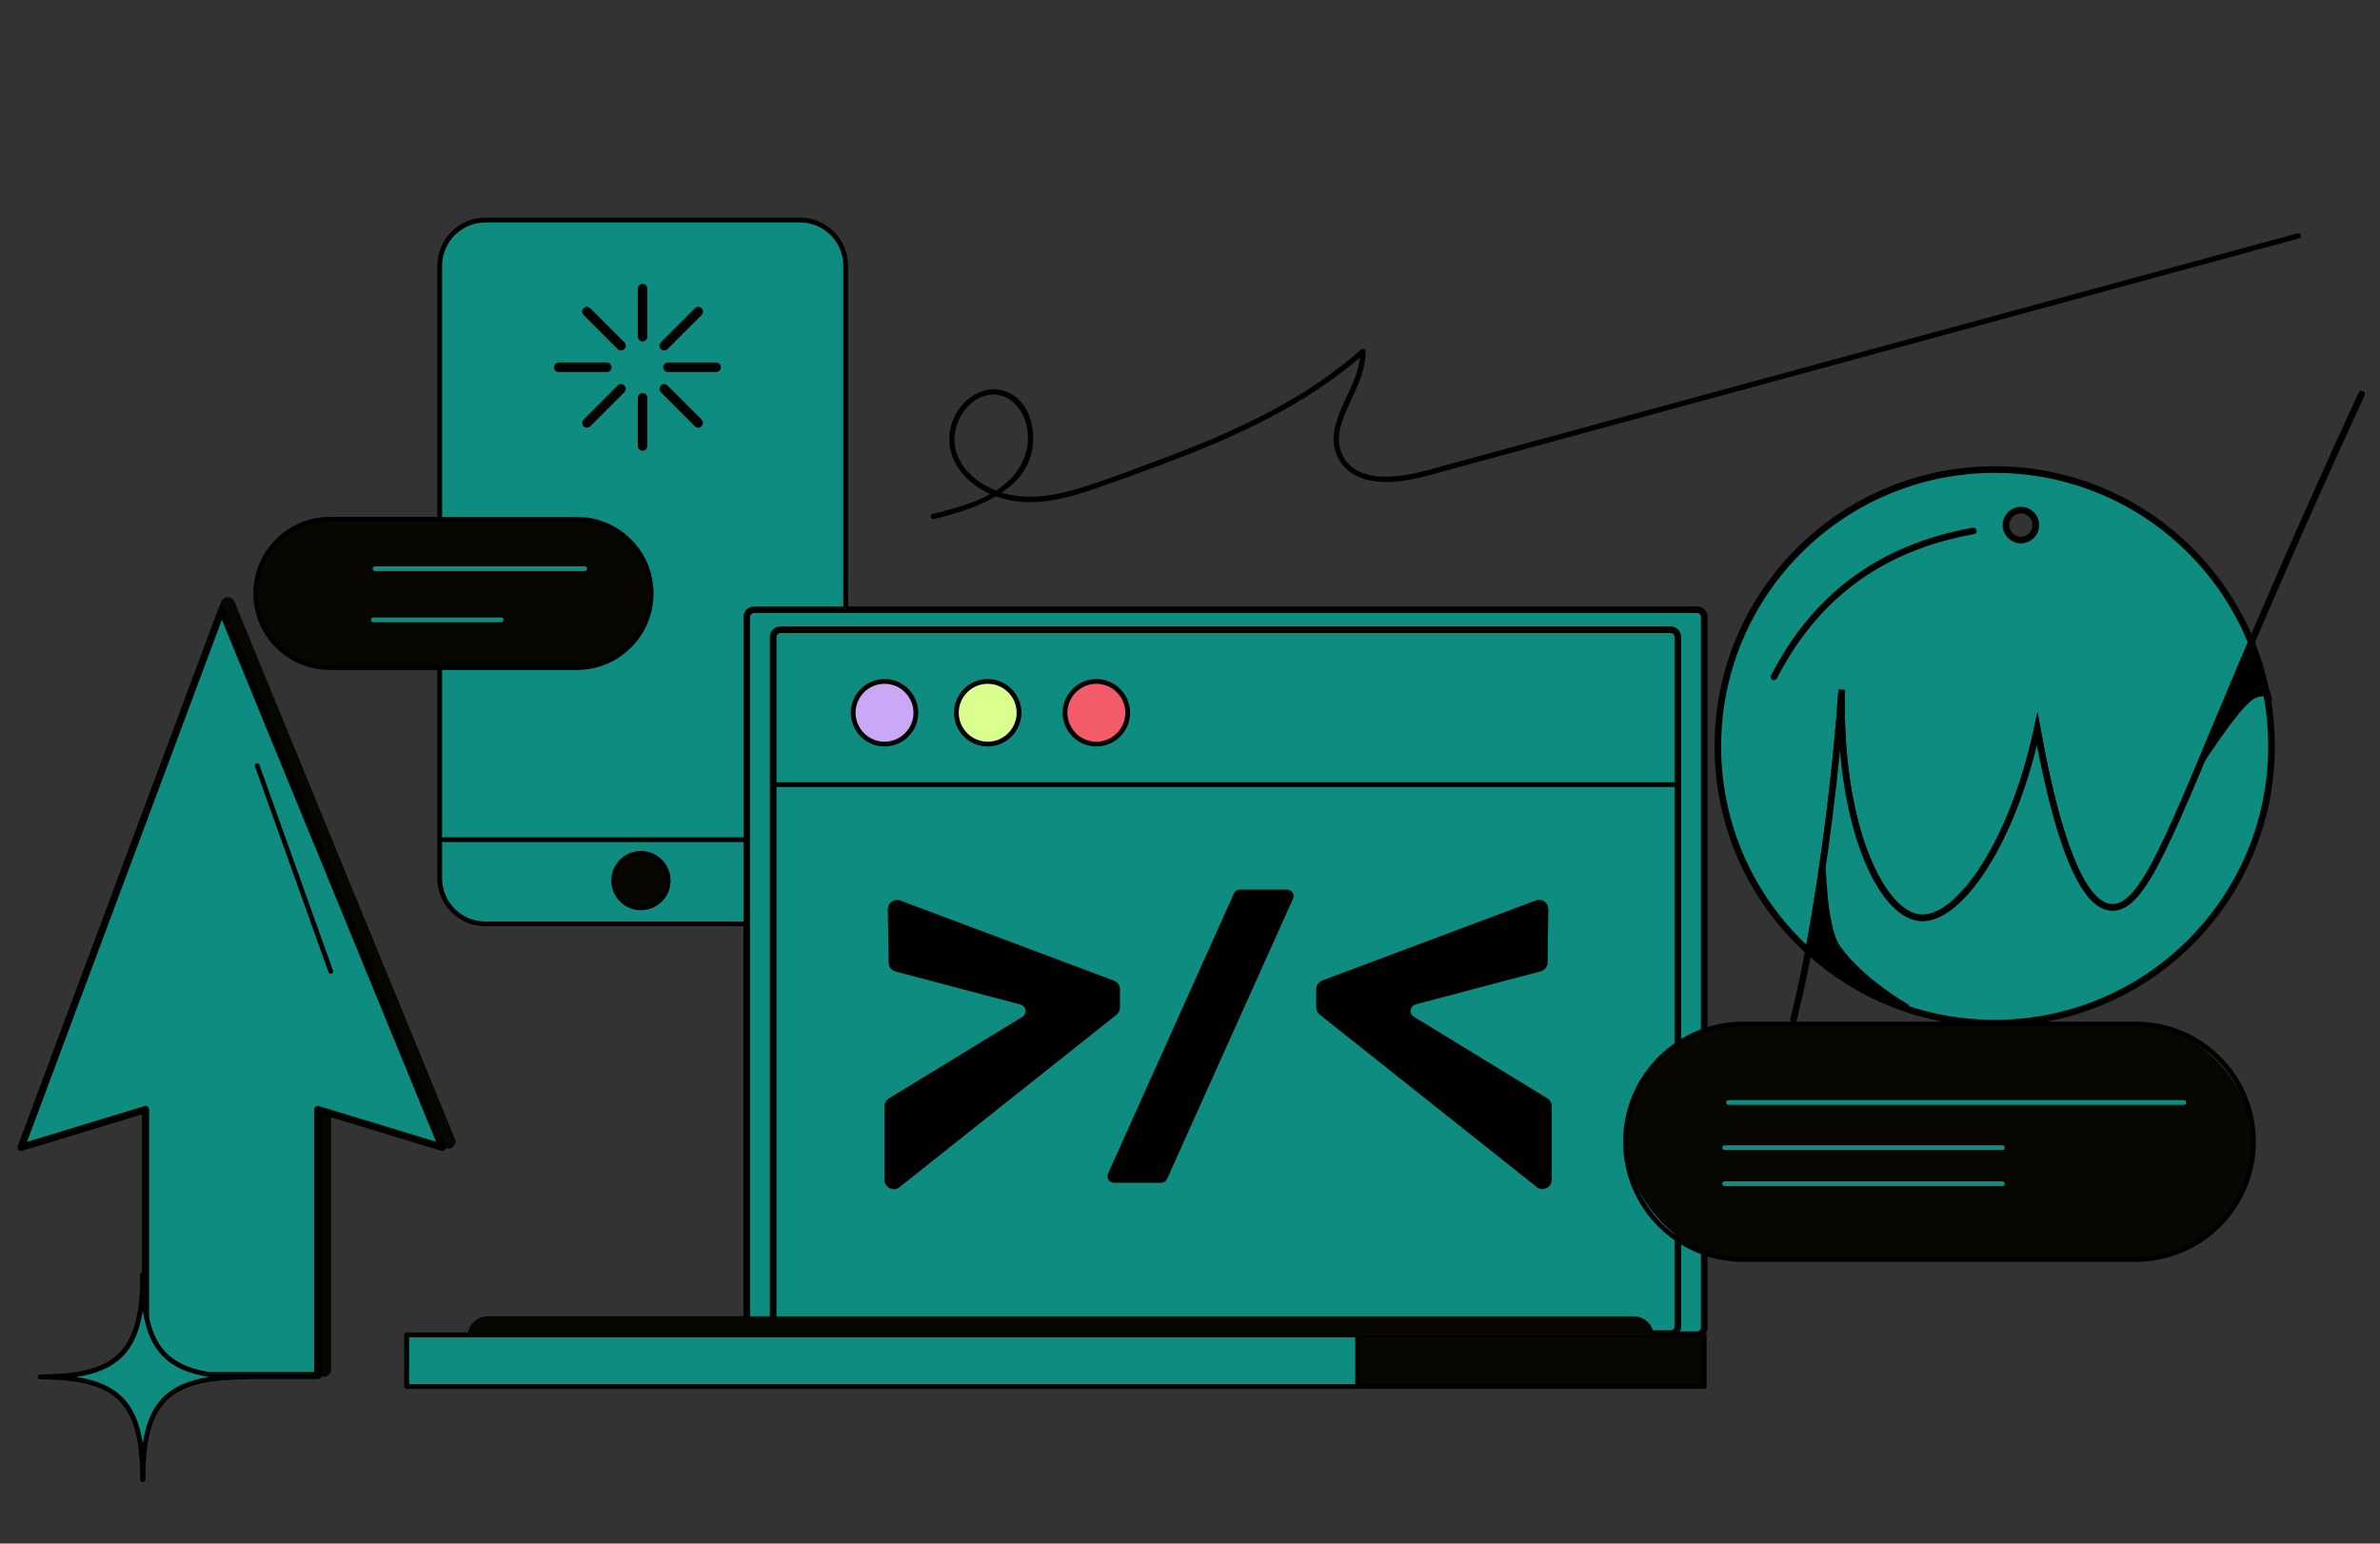 <?xml version="1.0" encoding="UTF-8"?>
<svg id="Layer_1" data-name="Layer 1" xmlns="http://www.w3.org/2000/svg" viewBox="0 0 720 467">
  <rect x="0" y="0" width="720" height="467" fill="#333333" stroke="none"/>
  <defs>
    <style>
      .cls-1, .cls-2 {
        fill: #000;
      }

      .cls-1, .cls-3 {
        stroke-miterlimit: 10;
      }

      .cls-1, .cls-3, .cls-4, .cls-5 {
        stroke: #000;
      }

      .cls-2, .cls-6, .cls-7, .cls-8, .cls-9, .cls-10 {
        stroke-width: 0px;
      }

      .cls-6 {
        fill: #caa8f5;
      }

      .cls-7, .cls-3, .cls-5 {
        fill: #0e8c80;
      }

      .cls-8 {
        fill: #f45b69;
      }

      .cls-3, .cls-4, .cls-5 {
        stroke-width: 2px;
      }

      .cls-4 {
        fill: none;
      }

      .cls-4, .cls-5 {
        stroke-linecap: round;
        stroke-linejoin: round;
      }

      .cls-9 {
        fill: #dbff8f;
      }

      .cls-10 {
        fill: #070600;
      }
    </style>
  </defs>
  <g>
    <path class="cls-4" d="M547.09,287.76c-1.41,7.41-2.91,14.41-4.51,20.67"/>
    <g>
      <g>
        <path class="cls-3" d="M629.17,146.09c-1.27-.42-2.56-.8-3.86-1.14-6.97-1.89-14.31-2.89-21.88-2.89-10.31,0-20.19,1.86-29.3,5.28-31.8,11.87-54.45,42.53-54.45,78.47,0,24.55,10.57,46.65,27.41,61.96,4.88-25.73,8.55-56.51,10.08-79.05-1.18,39.91,11.58,67.87,23.65,68.97,11.64,1.06,28.02-22.4,35.47-57.15,8.25,45.37,16.79,53.66,22.46,54,9.77.59,17.69-21.92,38.24-70.55,1.38-3.26,2.74-6.47,4.09-9.62-9.25-22.83-28.28-40.66-51.9-48.28ZM611.36,163.39c-2.5,0-4.53-2.03-4.53-4.53s2.03-4.53,4.53-4.53,4.53,2.03,4.53,4.53-2.03,4.53-4.53,4.53Z"/>
        <path class="cls-3" d="M687.18,225.8c0,46.25-37.49,83.75-83.75,83.75-21.69,0-41.47-8.25-56.34-21.78,4.88-25.73,8.55-56.51,10.08-79.05-1.18,39.91,11.58,67.87,23.65,68.97,11.64,1.06,28.02-22.4,35.47-57.15,8.25,45.37,16.79,53.66,22.46,54,9.77.59,17.69-21.92,38.24-70.55,1.38-3.26,2.74-6.47,4.09-9.62.17.41.33.81.49,1.23,1.83,4.73,3.25,9.66,4.19,14.76.94,5,1.42,10.17,1.42,15.44Z"/>
      </g>
      <path class="cls-4" d="M681.08,194.36c13.36-31.29,24.97-56.98,33.35-75.12"/>
      <path class="cls-4" d="M536.67,204.77c12.01-23.38,31.3-38.97,60.3-44.14"/>
      <path class="cls-1" d="M666.01,230.9s10.3-16.05,14.84-19.38c3.44-2.52,5.75-.76,5.75-.76l-4.85-15.6-7.12,15.9-8.63,19.84Z"/>
      <path class="cls-1" d="M551.77,259.33s.12,20.98,4.4,27.08c7.27,10.35,21.14,18.05,21.14,18.05l-13.43-5.06-16.73-11.45,4.62-28.62Z"/>
    </g>
  </g>
  <g>
    <g>
      <g>
        <g>
          <g>
            <rect class="cls-7" x="133.02" y="66.59" width="122.81" height="212.92" rx="13.81" ry="13.81"/>
            <path class="cls-2" d="M242.03,280.23h-95.2c-8.01,0-14.53-6.52-14.53-14.53V80.39c0-8.01,6.52-14.53,14.53-14.53h95.2c8.01,0,14.53,6.52,14.53,14.53v185.31c0,8.01-6.52,14.53-14.53,14.53ZM146.83,67.31c-7.22,0-13.09,5.87-13.09,13.09v185.31c0,7.22,5.87,13.09,13.09,13.09h95.2c7.22,0,13.09-5.87,13.09-13.09V80.39c0-7.22-5.87-13.09-13.09-13.09h-95.2Z"/>
          </g>
          <path class="cls-2" d="M255.77,254.77h-121.69c-.4,0-.72-.32-.72-.72s.32-.72.72-.72h121.69c.4,0,.72.32.72.72s-.32.72-.72.72Z"/>
          <g>
            <circle class="cls-10" cx="193.89" cy="266.42" r="8.25"/>
            <path class="cls-2" d="M193.89,275.39c-4.95,0-8.97-4.02-8.97-8.97s4.02-8.97,8.97-8.97,8.97,4.02,8.97,8.97-4.02,8.97-8.97,8.97ZM193.89,258.89c-4.15,0-7.53,3.38-7.53,7.53s3.38,7.53,7.53,7.53,7.53-3.38,7.53-7.53-3.38-7.53-7.53-7.53Z"/>
          </g>
        </g>
        <g>
          <g>
            <rect class="cls-10" x="77.36" y="157.11" width="119.63" height="44.86" rx="22.43" ry="22.43"/>
            <path class="cls-2" d="M174.56,202.69h-74.77c-12.76,0-23.15-10.38-23.15-23.15s10.38-23.15,23.15-23.15h74.77c12.76,0,23.15,10.38,23.15,23.15s-10.39,23.15-23.15,23.15ZM99.79,157.83c-11.97,0-21.71,9.74-21.71,21.71s9.74,21.71,21.71,21.71h74.77c11.97,0,21.71-9.74,21.71-21.71s-9.74-21.71-21.71-21.71h-74.77Z"/>
          </g>
          <path class="cls-7" d="M176.88,172.78h-63.42c-.4,0-.72-.32-.72-.72s.32-.72.72-.72h63.42c.4,0,.72.32.72.72s-.32.72-.72.72Z"/>
          <path class="cls-7" d="M151.61,188.25h-38.67c-.4,0-.72-.32-.72-.72s.32-.72.72-.72h38.67c.4,0,.72.32.72.72s-.32.72-.72.72Z"/>
        </g>
      </g>
      <g>
        <g>
          <path class="cls-2" d="M194.39,103.31c-.79,0-1.44-.64-1.44-1.44v-14.56c0-.79.64-1.44,1.44-1.44s1.44.64,1.44,1.44v14.56c0,.79-.64,1.44-1.44,1.44Z"/>
          <path class="cls-2" d="M194.39,136.36c-.79,0-1.44-.64-1.44-1.44v-14.56c0-.79.64-1.44,1.44-1.44s1.44.64,1.44,1.44v14.56c0,.79-.64,1.44-1.44,1.44Z"/>
        </g>
        <g>
          <path class="cls-2" d="M216.63,112.56h-14.56c-.79,0-1.44-.64-1.44-1.44s.64-1.44,1.44-1.44h14.56c.79,0,1.44.64,1.44,1.44s-.64,1.44-1.44,1.44Z"/>
          <path class="cls-2" d="M183.57,112.56h-14.56c-.79,0-1.44-.64-1.44-1.44s.64-1.44,1.44-1.44h14.56c.79,0,1.44.64,1.44,1.44s-.64,1.44-1.44,1.44Z"/>
        </g>
        <g>
          <g>
            <line class="cls-7" x1="211.23" y1="127.95" x2="200.93" y2="117.66"/>
            <path class="cls-2" d="M211.23,129.39c-.37,0-.74-.14-1.02-.42l-10.3-10.3c-.56-.56-.56-1.47,0-2.04.56-.56,1.47-.56,2.04,0l10.3,10.3c.56.56.56,1.47,0,2.04-.28.28-.65.42-1.02.42Z"/>
          </g>
          <g>
            <line class="cls-7" x1="187.85" y1="104.58" x2="177.56" y2="94.28"/>
            <path class="cls-2" d="M187.85,106.02c-.37,0-.74-.14-1.02-.42l-10.29-10.3c-.56-.56-.56-1.47,0-2.04.56-.56,1.47-.56,2.04,0l10.29,10.3c.56.56.56,1.47,0,2.04-.28.28-.65.42-1.02.42Z"/>
          </g>
        </g>
        <g>
          <g>
            <line class="cls-7" x1="177.56" y1="127.95" x2="187.85" y2="117.66"/>
            <path class="cls-2" d="M177.56,129.39c-.37,0-.74-.14-1.02-.42-.56-.56-.56-1.47,0-2.04l10.29-10.3c.56-.56,1.47-.56,2.04,0s.56,1.47,0,2.04l-10.29,10.3c-.28.28-.65.42-1.02.42Z"/>
          </g>
          <g>
            <line class="cls-7" x1="200.93" y1="104.58" x2="211.23" y2="94.28"/>
            <path class="cls-2" d="M200.93,106.02c-.37,0-.74-.14-1.02-.42-.56-.56-.56-1.47,0-2.04l10.3-10.3c.56-.56,1.47-.56,2.04,0,.56.56.56,1.47,0,2.04l-10.3,10.3c-.28.28-.65.42-1.02.42Z"/>
          </g>
        </g>
      </g>
    </g>
    <path class="cls-2" d="M282.53,157.06c12.71-3.19,30.19-8.72,30.04-24.72-.05-5.39-2.39-11.32-7.61-13.63-5.68-2.52-11.68.4-14.99,5.26-3.91,5.74-3.63,12.95.52,18.47,4.12,5.48,10.92,8.58,17.62,9.3,9.75,1.04,19.32-2.48,28.34-5.71,8.38-3,16.76-6.02,25.02-9.35,18.45-7.43,36.44-16.49,51.4-29.79l-1.38-.57c.06,8.79-6.5,15.72-7.86,24.17-1.16,7.23,3.26,13.24,10.31,14.77,8.43,1.83,17.11-1.14,25.16-3.33,11.94-3.25,23.88-6.5,35.83-9.75,46.97-12.79,93.94-25.57,140.92-38.36,26.54-7.22,53.08-14.45,79.61-21.67,1-.27.58-1.84-.43-1.56-45.64,12.43-91.29,24.85-136.93,37.28-22.82,6.21-45.64,12.43-68.47,18.64-11.41,3.11-22.82,6.21-34.23,9.32-5.84,1.59-11.68,3.18-17.51,4.77-4.39,1.19-8.76,2.54-13.27,3.19-4.34.62-9.21.79-13.3-1.06-4.13-1.87-6.52-5.99-6.26-10.5s2.77-9.11,4.67-13.33c1.8-3.99,3.42-8.13,3.39-12.58,0-.73-.87-1.03-1.38-.57-11.79,10.47-25.56,18.34-39.89,24.79-7.31,3.29-14.78,6.23-22.29,9.02s-15.25,5.79-23.03,8.14-16.07,3.8-23.89,1.21c-6.43-2.14-13-7.29-13.83-14.47-.7-6.04,3.23-13.07,9.28-14.73,6.02-1.65,10.9,2.93,12.33,8.44,1.74,6.74-.72,13.37-5.9,17.86-6.22,5.4-14.61,7.53-22.41,9.49-1.01.25-.58,1.82.43,1.56h0Z"/>
    <g>
      <g>
        <polygon class="cls-10" points="135.62 345.34 107.33 276.39 107.18 276.01 68.93 182.78 34 276.39 31.13 284.07 25.09 300.26 8.27 345.34 45.88 333.88 45.88 414.35 98.01 414.35 98.01 333.88 135.62 345.34"/>
        <path class="cls-10" d="M137.7,344.76c-1.27-3.08-2.53-6.17-3.8-9.25-2.89-7.05-5.79-14.11-8.68-21.16-3.12-7.6-6.24-15.2-9.36-22.81-1.98-4.84-3.97-9.68-5.95-14.51-.63-1.52-1.25-3.05-1.88-4.57-1.99-4.84-3.98-9.69-5.96-14.53-2.99-7.28-5.97-14.56-8.96-21.84-3.21-7.81-6.41-15.63-9.62-23.44-2.68-6.54-5.37-13.08-8.05-19.63-1.41-3.45-2.83-6.89-4.24-10.34l-.19-.46c-.81-1.98-3.38-2.1-4.16,0-.89,2.39-1.79,4.78-2.68,7.18-2.22,5.96-4.44,11.91-6.67,17.87-2.87,7.69-5.74,15.37-8.6,23.06s-5.64,15.11-8.46,22.67c-2.12,5.67-4.23,11.34-6.35,17-.84,2.24-1.67,4.49-2.51,6.73-2.16,5.78-4.32,11.56-6.47,17.34-1.34,3.59-2.68,7.18-4.02,10.76-2.68,7.17-5.35,14.34-8.03,21.51-2.18,5.83-4.35,11.66-6.53,17.49-.12.32-.24.64-.36.95-.58,1.55,1.17,3.11,2.66,2.66,10.99-3.35,21.98-6.69,32.97-10.04,1.55-.47,3.1-.94,4.65-1.41-.91-.69-1.82-1.39-2.73-2.08v70.55c0,3.25-.13,6.53,0,9.78,0,.05,0,.09,0,.14,0,1.17.99,2.16,2.16,2.16h52.13c1.17,0,2.16-.99,2.16-2.16v-77.18c0-1.03.1-2.12,0-3.15,0-.04,0-.09,0-.14l-2.73,2.08c10.99,3.35,21.98,6.69,32.97,10.04,1.55.47,3.1.94,4.65,1.41,2.66.81,3.8-3.36,1.15-4.16-10.99-3.35-21.98-6.69-32.97-10.04-1.55-.47-3.1-.94-4.65-1.41-1.35-.41-2.73.71-2.73,2.08v77.18c0,1.03-.1,2.12,0,3.15,0,.04,0,.09,0,.14l2.16-2.16h-52.13l2.16,2.16v-70.55c0-3.25.13-6.53,0-9.78,0-.05,0-.09,0-.14,0-1.37-1.38-2.49-2.73-2.08-10.99,3.35-21.98,6.69-32.97,10.04-1.55.47-3.1.94-4.65,1.41.89.89,1.77,1.77,2.66,2.66,1.6-4.29,3.2-8.57,4.8-12.86,2.83-7.59,5.67-15.18,8.5-22.77,1.31-3.52,2.63-7.04,3.94-10.57,2.06-5.54,4.13-11.07,6.2-16.61,1.16-3.1,2.32-6.21,3.48-9.31,1.83-4.92,3.67-9.83,5.5-14.75l8.16-21.87c2.92-7.83,5.84-15.66,8.77-23.49l7.29-19.55,3.85-10.31c.06-.16.12-.32.18-.47h-4.16c.98,2.39,1.96,4.78,2.94,7.17,2.45,5.98,4.9,11.95,7.36,17.93,3.15,7.67,6.3,15.35,9.44,23.02s6.23,15.18,9.34,22.76c2.3,5.6,4.59,11.19,6.89,16.79.83,2.01,1.65,4.03,2.48,6.04,1.5,3.65,2.99,7.3,4.49,10.95,2.97,7.24,5.94,14.47,8.91,21.71,3.07,7.48,6.13,14.95,9.2,22.43,1.8,4.38,3.59,8.76,5.39,13.13.09.21.17.41.26.62.44,1.08,1.43,1.84,2.66,1.51,1.02-.28,1.95-1.57,1.51-2.66Z"/>
      </g>
      <g>
        <g>
          <polygon class="cls-7" points="133.78 347.11 105.49 278.16 105.33 277.78 67.08 184.55 32.16 278.16 29.28 285.84 23.24 302.03 6.42 347.11 44.03 335.65 44.03 416.12 96.16 416.12 96.16 335.65 133.78 347.11"/>
          <path class="cls-2" d="M134.82,346.82c-1.27-3.08-2.53-6.17-3.8-9.25-2.89-7.05-5.79-14.11-8.68-21.16-3.12-7.6-6.24-15.2-9.36-22.81-1.98-4.84-3.97-9.68-5.95-14.51-.63-1.52-1.25-3.05-1.88-4.57l-5.96-14.53c-2.99-7.28-5.97-14.56-8.96-21.84-3.21-7.81-6.41-15.63-9.62-23.44-2.68-6.54-5.37-13.08-8.05-19.63-1.41-3.45-2.83-6.89-4.24-10.34l-.19-.46c-.41-.99-1.69-1.05-2.08,0-.89,2.39-1.79,4.78-2.68,7.18-2.22,5.96-4.44,11.91-6.67,17.87-2.87,7.69-5.74,15.37-8.6,23.06l-8.46,22.67c-2.12,5.67-4.23,11.34-6.35,17-.84,2.24-1.67,4.49-2.51,6.73-2.16,5.78-4.32,11.56-6.47,17.34-1.34,3.59-2.68,7.18-4.02,10.76-2.68,7.17-5.35,14.34-8.03,21.51-2.18,5.83-4.35,11.66-6.53,17.49-.12.32-.24.64-.36.95-.29.78.59,1.55,1.33,1.33,10.99-3.35,21.98-6.69,32.97-10.04,1.55-.47,3.1-.94,4.65-1.41l-1.37-1.04v70.55c0,3.23-.24,6.56,0,9.78,0,.04,0,.09,0,.14,0,.58.49,1.08,1.08,1.08h52.13c.58,0,1.08-.49,1.08-1.08v-77.18c0-.99.18-2.17,0-3.15,0-.04,0-.09,0-.14l-1.37,1.04c10.99,3.35,21.98,6.69,32.97,10.04,1.55.47,3.1.94,4.65,1.41,1.33.41,1.9-1.68.57-2.08-10.99-3.35-21.98-6.69-32.97-10.04-1.55-.47-3.1-.94-4.65-1.41-.67-.21-1.37.36-1.37,1.04v77.18c0,.98-.19,2.18,0,3.15,0,.04,0,.09,0,.14l1.08-1.08h-52.13l1.08,1.08v-77.18c0-1.04.08-2.11,0-3.15,0-.04,0-.09,0-.14,0-.69-.69-1.25-1.37-1.04-10.99,3.35-21.98,6.69-32.97,10.04-1.55.47-3.1.94-4.65,1.41l1.33,1.33c1.6-4.29,3.2-8.57,4.8-12.86,2.83-7.59,5.67-15.18,8.5-22.77,1.31-3.52,2.63-7.04,3.94-10.57,2.06-5.54,4.13-11.07,6.2-16.61,1.16-3.1,2.32-6.21,3.48-9.31,1.83-4.92,3.67-9.83,5.5-14.75,2.72-7.29,5.44-14.58,8.16-21.87,2.92-7.83,5.84-15.66,8.77-23.49,2.43-6.52,4.86-13.03,7.29-19.55,1.28-3.44,2.56-6.87,3.85-10.31.06-.16.12-.32.18-.47h-2.08c.98,2.39,1.96,4.78,2.94,7.17,2.45,5.98,4.9,11.95,7.36,17.93,3.15,7.67,6.3,15.35,9.44,23.02s6.23,15.18,9.34,22.76c2.3,5.6,4.59,11.19,6.89,16.79.83,2.01,1.65,4.03,2.48,6.04,1.5,3.65,2.99,7.3,4.49,10.95,2.97,7.24,5.94,14.47,8.91,21.71s6.13,14.95,9.2,22.43c1.8,4.38,3.59,8.76,5.39,13.13.09.21.17.41.26.62.52,1.27,2.61.71,2.08-.57Z"/>
        </g>
        <path class="cls-2" d="M100.06,294.62c-.3,0-.57-.18-.68-.48l-22.27-62.28c-.13-.37.06-.79.44-.92.37-.13.79.06.92.44l22.27,62.28c.13.37-.06.79-.44.92-.08.03-.16.04-.24.04Z"/>
      </g>
    </g>
    <g>
      <g>
        <path class="cls-7" d="M74.21,416.58c-23.74,0-31.02,7.28-31.02,31.02,0-23.74-7.28-31.02-31.02-31.02,23.74,0,31.02-7.28,31.02-31.02,0,23.74,7.28,31.02,31.02,31.02Z"/>
        <path class="cls-2" d="M43.19,448.32c-.4,0-.72-.32-.72-.72,0-23.22-7.08-30.3-30.3-30.3-.4,0-.72-.32-.72-.72s.32-.72.72-.72c23.22,0,30.3-7.08,30.3-30.3,0-.4.32-.72.72-.72s.72.32.72.72c0,23.22,7.08,30.3,30.3,30.3.4,0,.72.32.72.72s-.32.72-.72.72c-23.22,0-30.3,7.08-30.3,30.3,0,.4-.32.72-.72.72ZM23.11,416.59c12.3,1.9,18.18,7.78,20.08,20.08,1.9-12.3,7.78-18.18,20.08-20.08-12.3-1.9-18.18-7.78-20.08-20.08-1.9,12.3-7.78,18.18-20.08,20.08Z"/>
      </g>
      <g>
        <path class="cls-7" d="M74.21,416.58c-23.74,0-31.02,7.28-31.02,31.02,0-23.74-7.28-31.02-31.02-31.02,23.74,0,31.02-7.28,31.02-31.02,0,23.74,7.28,31.02,31.02,31.02Z"/>
        <path class="cls-2" d="M43.19,448.32c-.4,0-.72-.32-.72-.72,0-23.22-7.08-30.3-30.3-30.3-.4,0-.72-.32-.72-.72s.32-.72.72-.72c23.22,0,30.3-7.08,30.3-30.3,0-.4.32-.72.72-.72s.72.32.72.72c0,23.22,7.08,30.3,30.3,30.3.4,0,.72.32.72.72s-.32.72-.72.72c-23.22,0-30.3,7.08-30.3,30.3,0,.4-.32.72-.72.72ZM23.11,416.59c12.3,1.9,18.18,7.78,20.08,20.08,1.9-12.3,7.78-18.18,20.08-20.08-12.3-1.9-18.18-7.78-20.08-20.08-1.9,12.3-7.78,18.18-20.08,20.08Z"/>
      </g>
    </g>
    <g>
      <g>
        <g>
          <g>
            <g>
              <path class="cls-7" d="M507.59,192.73v208.56c0,1.22-.98,2.2-2.2,2.2H236.1c-1.22,0-2.2-.98-2.2-2.2v-208.56c0-1.22.98-2.21,2.2-2.21h269.28c1.22,0,2.2.99,2.2,2.21Z"/>
              <path class="cls-2" d="M505.39,404.2H236.1c-1.61,0-2.92-1.31-2.92-2.92v-208.56c0-1.61,1.31-2.93,2.92-2.93h269.28c1.61,0,2.92,1.31,2.92,2.93v208.56c0,1.61-1.31,2.92-2.92,2.92ZM236.1,191.24c-.81,0-1.48.67-1.48,1.49v208.56c0,.81.66,1.48,1.48,1.48h269.28c.81,0,1.48-.66,1.48-1.48v-208.56c0-.82-.66-1.49-1.48-1.49H236.1Z"/>
            </g>
            <path class="cls-5" d="M513.37,184.48H228.12c-1.21,0-2.2.98-2.2,2.2v214.94c0,1.21.99,2.2,2.2,2.2h285.25c1.21,0,2.2-.99,2.2-2.2v-214.94c0-1.22-.99-2.2-2.2-2.2ZM507.59,401.29c0,1.22-.98,2.2-2.2,2.2H236.1c-1.22,0-2.2-.98-2.2-2.2v-208.56c0-1.22.98-2.21,2.2-2.21h269.28c1.22,0,2.2.99,2.2,2.21v208.56Z"/>
          </g>
          <path class="cls-2" d="M506.9,238.1H234.6c-.4,0-.72-.32-.72-.72s.32-.72.72-.72h272.3c.4,0,.72.32.72.72s-.32.72-.72.72Z"/>
        </g>
        <g>
          <g>
            <circle class="cls-6" cx="267.59" cy="215.64" r="9.48"/>
            <path class="cls-2" d="M267.59,225.84c-5.63,0-10.2-4.58-10.2-10.2s4.58-10.2,10.2-10.2,10.2,4.58,10.2,10.2-4.58,10.2-10.2,10.2ZM267.59,206.88c-4.83,0-8.76,3.93-8.76,8.76s3.93,8.76,8.76,8.76,8.76-3.93,8.76-8.76-3.93-8.76-8.76-8.76Z"/>
          </g>
          <g>
            <circle class="cls-9" cx="298.8" cy="215.64" r="9.48"/>
            <path class="cls-2" d="M298.8,225.84c-5.63,0-10.2-4.58-10.2-10.2s4.58-10.2,10.2-10.2,10.2,4.58,10.2,10.2-4.58,10.2-10.2,10.2ZM298.8,206.88c-4.83,0-8.76,3.93-8.76,8.76s3.93,8.76,8.76,8.76,8.76-3.93,8.76-8.76-3.93-8.76-8.76-8.76Z"/>
          </g>
          <g>
            <circle class="cls-8" cx="331.67" cy="215.64" r="9.48"/>
            <path class="cls-2" d="M331.67,225.84c-5.63,0-10.2-4.58-10.2-10.2s4.58-10.2,10.2-10.2,10.2,4.58,10.2,10.2-4.58,10.2-10.2,10.2ZM331.67,206.88c-4.83,0-8.76,3.93-8.76,8.76s3.93,8.76,8.76,8.76,8.76-3.93,8.76-8.76-3.93-8.76-8.76-8.76Z"/>
          </g>
        </g>
        <g>
          <g>
            <path class="cls-2" d="M390.83,271.77l-38.09,84.76c-.25.58-.82.95-1.46.95h-14.3c-1.17,0-1.94-1.2-1.46-2.25l38.09-84.77c.25-.57.82-.95,1.46-.95h14.3c1.17,0,1.94,1.2,1.46,2.26Z"/>
            <path class="cls-2" d="M351.28,357.84h-14.3c-.67,0-1.29-.34-1.65-.9-.36-.56-.41-1.25-.14-1.86l38.09-84.77c.31-.7,1.01-1.16,1.79-1.16h14.3c.67,0,1.29.33,1.65.89.36.56.41,1.26.14,1.87l-38.09,84.76c-.3.7-1,1.16-1.79,1.16ZM375.07,269.87c-.49,0-.93.29-1.13.73l-38.1,84.78c-.17.38-.14.82.08,1.17.23.36.62.57,1.04.57h14.3c.49,0,.94-.29,1.13-.73l38.1-84.77c.17-.39.14-.83-.09-1.19-.23-.36-.61-.57-1.04-.57h-14.3Z"/>
          </g>
          <g>
            <path class="cls-2" d="M338.44,299.27v5.53c0,.74-.34,1.44-.92,1.89l-65.67,52.18c-1.59,1.26-3.94.14-3.94-1.89v-22.28c0-.84.44-1.62,1.17-2.07l40.36-24.66c1.82-1.11,1.42-3.86-.65-4.41l-37.81-9.99c-1.05-.27-1.79-1.22-1.81-2.3l-.24-16.19c-.02-1.71,1.68-2.9,3.28-2.3l64.65,24.24c.95.36,1.57,1.26,1.57,2.27Z"/>
            <path class="cls-2" d="M270.35,359.76c-.41,0-.83-.09-1.22-.28-.97-.47-1.57-1.43-1.57-2.5v-22.28c0-.97.5-1.86,1.34-2.38l40.36-24.66c.72-.44,1.09-1.22.97-2.05-.12-.83-.7-1.49-1.52-1.7l-37.81-9.99c-1.2-.31-2.05-1.4-2.08-2.64l-.24-16.19c-.01-.92.43-1.79,1.19-2.32.75-.53,1.72-.65,2.58-.32l64.65,24.24c1.1.42,1.81,1.44,1.81,2.61v5.53c0,.84-.39,1.65-1.05,2.18l-65.67,52.18c-.51.4-1.12.61-1.73.61ZM271.36,272.97c-.41,0-.82.13-1.18.38-.57.4-.89,1.02-.88,1.72l.24,16.19c.02.92.65,1.73,1.54,1.96l37.81,10c1.1.29,1.88,1.17,2.04,2.3.16,1.12-.34,2.18-1.3,2.77l-40.36,24.66c-.62.38-.99,1.04-.99,1.77v22.28c0,.81.43,1.5,1.16,1.85.73.35,1.55.26,2.19-.24l65.67-52.18c.49-.39.78-.99.78-1.61v-5.53c0-.86-.53-1.62-1.34-1.93l-64.65-24.24c-.24-.09-.49-.14-.74-.14Z"/>
          </g>
          <g>
            <path class="cls-2" d="M469.07,334.7v22.28c0,2.03-2.34,3.15-3.94,1.89l-65.67-52.18c-.57-.46-.92-1.16-.92-1.89v-5.53c0-1.01.62-1.91,1.57-2.27l64.65-24.24c1.6-.6,3.3.59,3.28,2.3l-.24,16.19c-.02,1.08-.76,2.03-1.81,2.3l-37.81,9.99c-2.06.55-2.47,3.3-.65,4.41l40.36,24.66c.73.45,1.17,1.23,1.17,2.07Z"/>
            <path class="cls-2" d="M466.64,359.76c-.61,0-1.22-.21-1.73-.61l-65.67-52.18c-.66-.53-1.05-1.34-1.05-2.18v-5.53c0-1.16.71-2.18,1.8-2.61l64.65-24.24c.86-.33,1.83-.2,2.58.32.75.53,1.2,1.4,1.19,2.32l-.24,16.19c-.02,1.25-.88,2.33-2.08,2.64l-37.81,9.99c-.81.22-1.4.87-1.52,1.7-.12.83.25,1.62.97,2.05l40.36,24.66c.84.52,1.34,1.41,1.34,2.38v22.28c0,1.08-.6,2.03-1.57,2.5-.39.19-.81.28-1.22.28ZM465.63,272.97c-.25,0-.49.04-.74.14l-64.65,24.24c-.81.31-1.34,1.07-1.34,1.93v5.53c0,.62.29,1.22.78,1.61l65.67,52.18c.64.51,1.46.6,2.19.24.73-.35,1.16-1.05,1.16-1.85v-22.28c0-.72-.37-1.38-1-1.77l-40.36-24.66c-.97-.59-1.46-1.65-1.3-2.77.16-1.12.95-2,2.04-2.3l37.81-9.99c.89-.23,1.53-1.04,1.54-1.96l.24-16.19c0-.69-.31-1.32-.88-1.72-.35-.25-.76-.38-1.18-.38Z"/>
          </g>
        </g>
      </g>
      <g>
        <g>
          <rect class="cls-10" x="123.05" y="403.88" width="392.52" height="15.61"/>
          <path class="cls-2" d="M515.57,420.21H123.05c-.4,0-.72-.32-.72-.72v-15.61c0-.4.32-.72.72-.72h392.52c.4,0,.72.32.72.72v15.61c0,.4-.32.72-.72.72ZM123.77,418.77h391.08v-14.17H123.77v14.17Z"/>
        </g>
        <g>
          <rect class="cls-7" x="123.05" y="403.88" width="287.65" height="15.61"/>
          <path class="cls-2" d="M410.7,420.21H123.05c-.4,0-.72-.32-.72-.72v-15.61c0-.4.32-.72.72-.72h287.65c.4,0,.72.32.72.72v15.61c0,.4-.32.72-.72.72ZM123.77,418.77h286.21v-14.17H123.77v14.17Z"/>
        </g>
        <path class="cls-10" d="M147.51,398.25h346.74c3.33,0,6.04,2.71,6.04,6.04H141.47c0-3.33,2.71-6.04,6.04-6.04Z"/>
      </g>
    </g>
    <g>
      <g>
        <rect class="cls-10" x="491.74" y="309.81" width="189.98" height="71.24" rx="35.62" ry="35.62"/>
        <path class="cls-2" d="M646.1,381.77h-118.74c-20.04,0-36.34-16.3-36.34-36.34s16.3-36.34,36.34-36.34h118.74c20.04,0,36.34,16.3,36.34,36.34s-16.3,36.34-36.34,36.34ZM527.36,310.53c-19.25,0-34.9,15.66-34.9,34.9s15.66,34.9,34.9,34.9h118.74c19.24,0,34.9-15.66,34.9-34.9s-15.66-34.9-34.9-34.9h-118.74Z"/>
      </g>
      <g>
        <path class="cls-7" d="M660.66,334.28h-137.78c-.4,0-.72-.32-.72-.72s.32-.72.72-.72h137.78c.4,0,.72.32.72.72s-.32.72-.72.72Z"/>
        <path class="cls-7" d="M605.77,358.85h-84.01c-.4,0-.72-.32-.72-.72s.32-.72.72-.72h84.01c.4,0,.72.32.72.72s-.32.72-.72.72Z"/>
        <path class="cls-7" d="M605.77,347.94h-84.01c-.4,0-.72-.32-.72-.72s.32-.72.72-.72h84.01c.4,0,.72.32.72.72s-.32.72-.72.72Z"/>
      </g>
    </g>
  </g>
</svg>